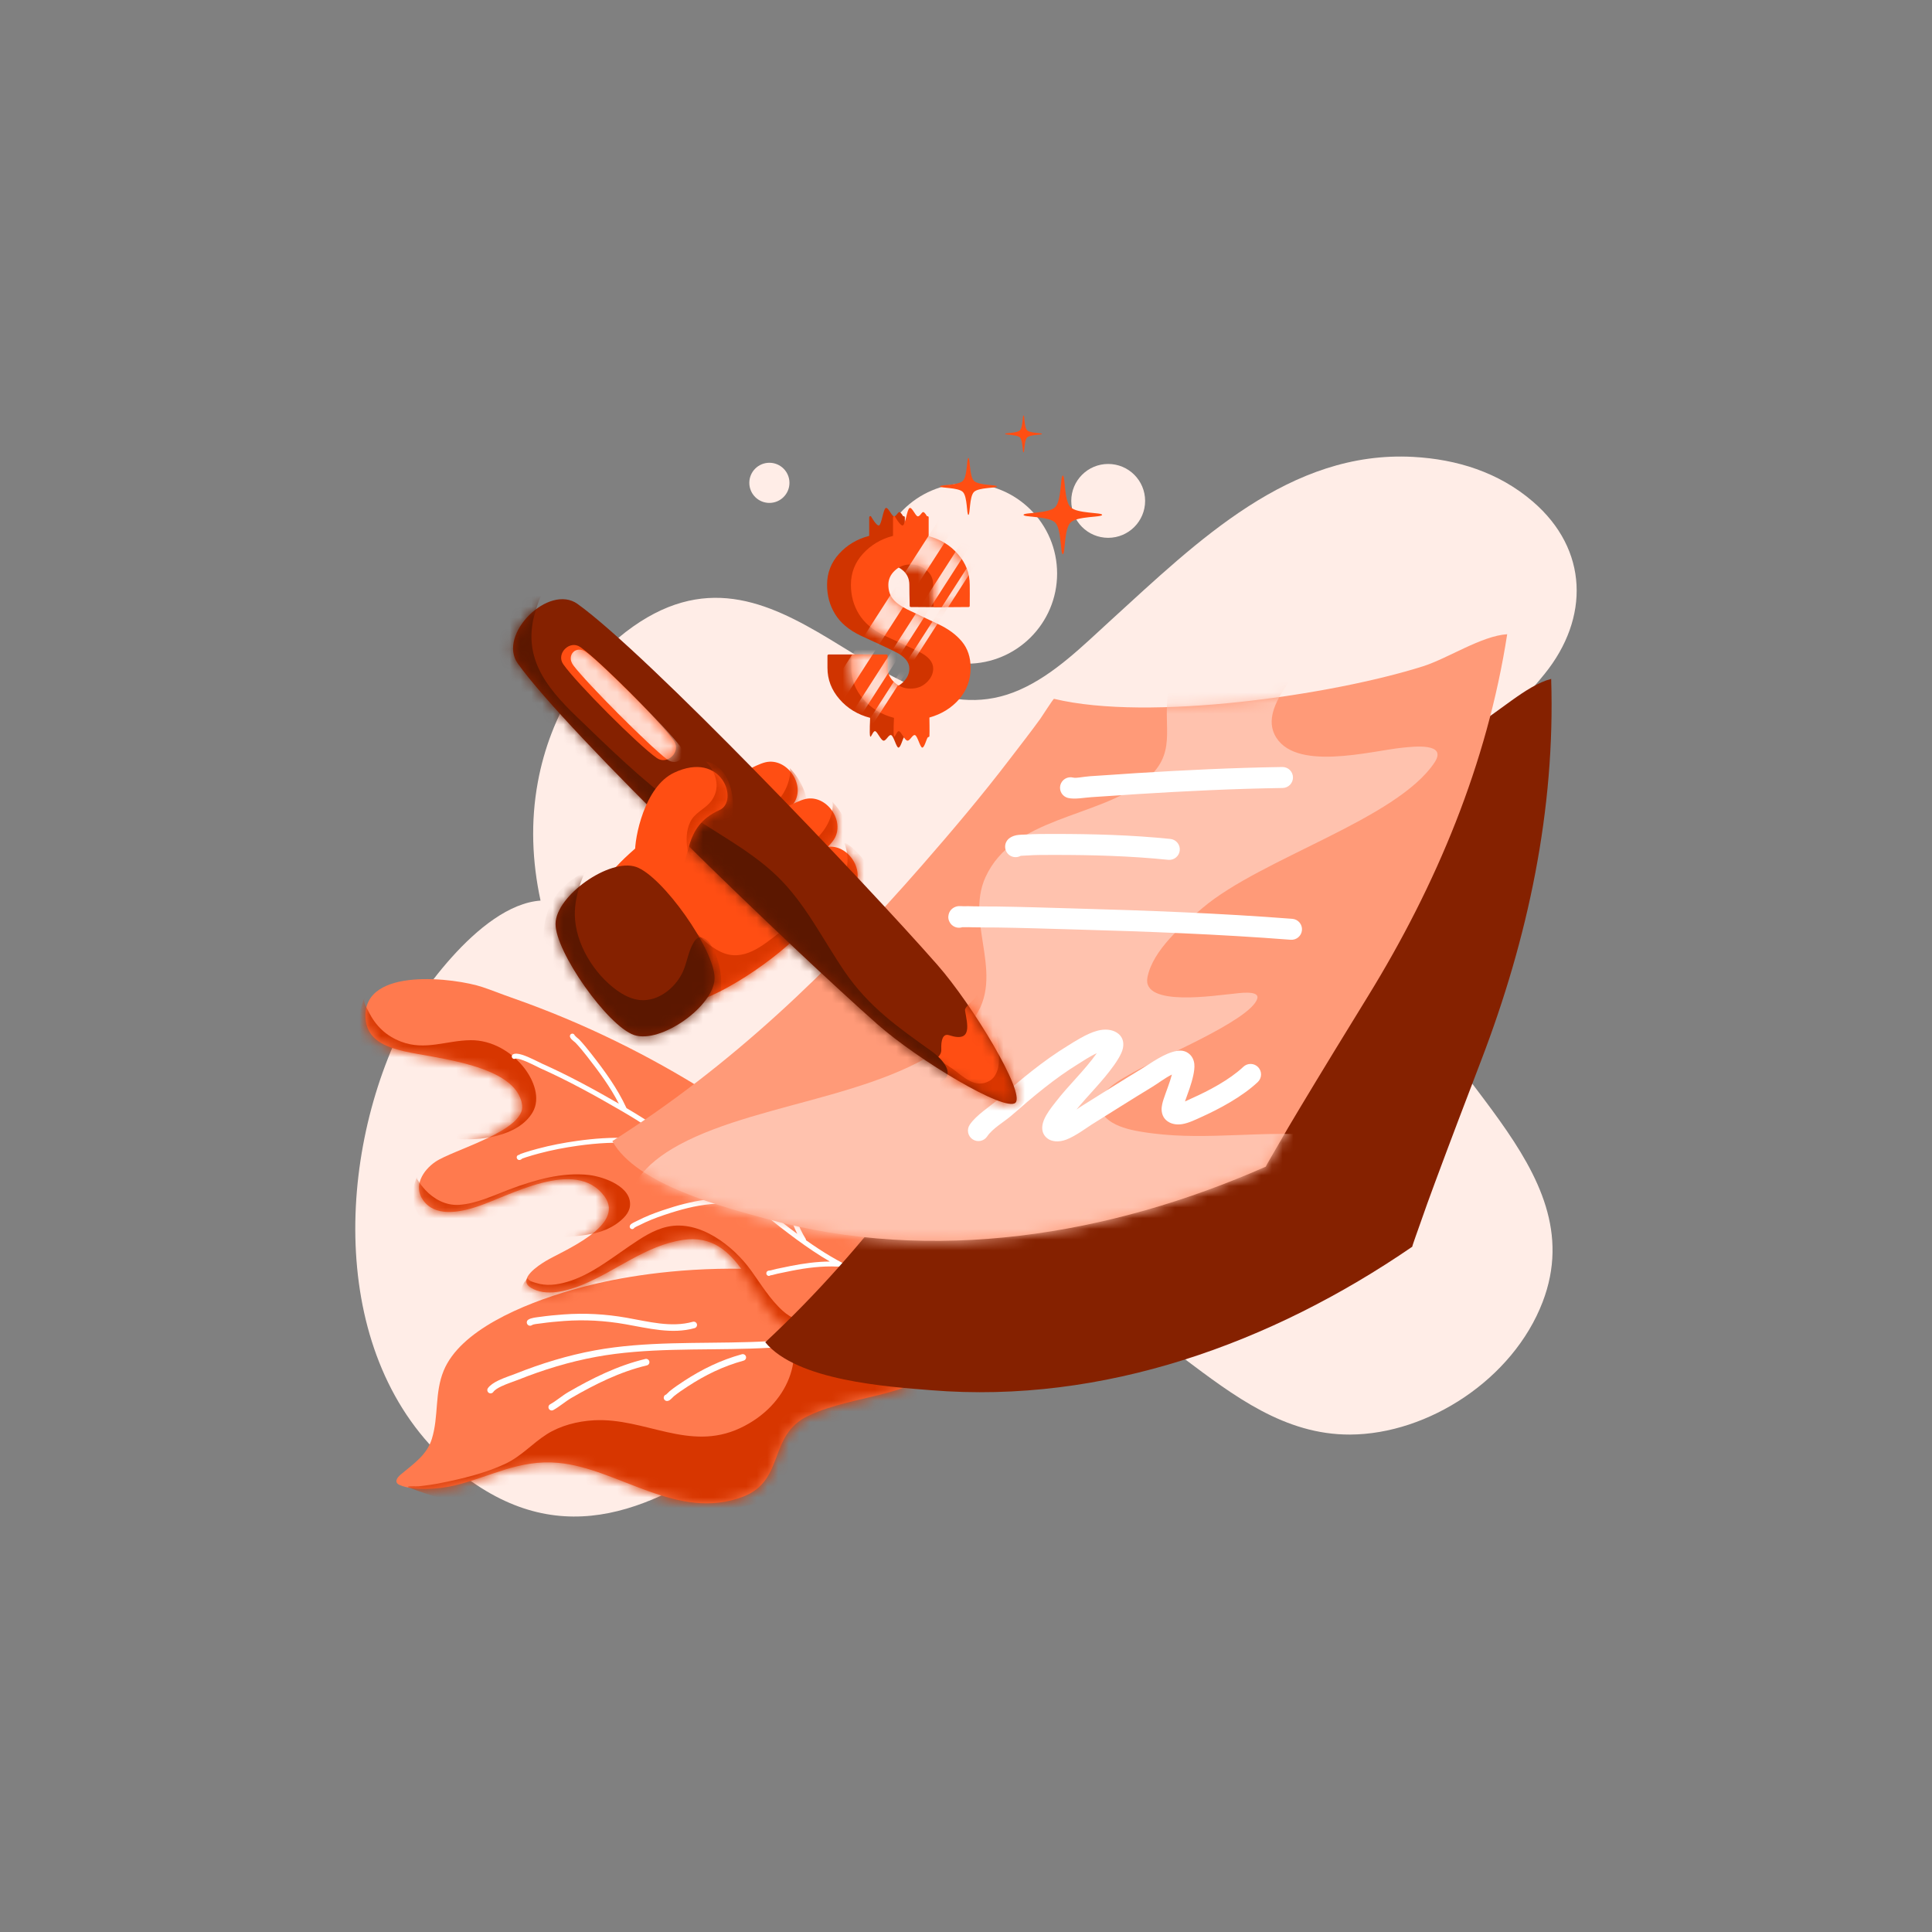 <svg width="180" height="180" viewBox="0 0 180 180" fill="none" xmlns="http://www.w3.org/2000/svg">
<rect x="0" y="0" width="180" height="180" fill="#808080" stroke="none"/>
<g clip-path="url(#clip0_268_4990)">
<path fill-rule="evenodd" clip-rule="evenodd" d="M50.361 83.907C44.547 84.314 38.446 93.555 37.218 96.133C31.049 109.115 30.908 128.019 43.091 137.407C62.024 151.995 77.63 120.879 94.788 119.853C106.806 119.135 113.6 133.702 125.781 133.655C133.058 133.626 140.965 128.499 143.723 121.303C148.61 108.55 132.646 99.87 130.174 88.533C127.681 77.097 137.824 70.318 143.909 62.785C148.105 57.59 148.004 51.199 142.814 46.733C139.628 43.992 135.729 42.79 131.667 42.568C120.181 41.94 111.57 50.424 103.491 57.789C100.886 60.163 98.208 62.86 94.982 64.278C82.099 69.942 72.815 47.72 58.297 58.88C56.429 60.319 54.811 62.087 53.513 64.105C51.825 66.727 50.679 69.767 50.108 72.871C49.427 76.572 49.574 80.246 50.361 83.907Z" fill="#FFEDE7"/>
<path d="M103.247 50.107C105.148 50.107 106.688 48.566 106.688 46.666C106.688 44.766 105.148 43.226 103.247 43.226C101.347 43.226 99.807 44.766 99.807 46.666C99.807 48.566 101.347 50.107 103.247 50.107Z" fill="#FFEDE7"/>
<path d="M71.682 46.855C72.715 46.855 73.552 46.018 73.552 44.985C73.552 43.952 72.715 43.115 71.682 43.115C70.649 43.115 69.812 43.952 69.812 44.985C69.812 46.018 70.649 46.855 71.682 46.855Z" fill="#FFEDE7"/>
<path d="M90.088 61.836C94.728 61.836 98.488 58.075 98.488 53.436C98.488 48.797 94.728 45.036 90.088 45.036C85.449 45.036 81.689 48.797 81.689 53.436C81.689 58.075 85.449 61.836 90.088 61.836Z" fill="#FFEDE7"/>
<path fill-rule="evenodd" clip-rule="evenodd" d="M89.233 121.707C72.267 115.967 58.562 118.648 53.3 120.173C48.589 121.54 42.88 123.965 41.338 127.697C40.478 129.776 40.886 131.964 40.233 134.061C39.78 135.517 38.648 136.292 37.332 137.381C36.971 137.678 36.696 138.117 37.235 138.353C38.561 138.932 40.916 138.746 42.374 138.393C45.716 137.587 48.338 135.959 52.011 136.292C57.588 136.8 63.16 141.794 69.256 139.432C73.165 137.918 71.529 133.708 75.295 131.914C79.804 129.769 85.924 130.259 88.573 126.186C89.01 125.512 89.335 124.8 89.484 124.074C89.656 123.251 89.522 122.487 89.233 121.707Z" fill="#FF7A4E"/>
<mask id="mask0_268_4990" style="mask-type:luminance" maskUnits="userSpaceOnUse" x="36" y="118" width="54" height="23">
<path d="M89.233 121.706C72.267 115.966 58.562 118.647 53.3 120.172C48.589 121.539 42.881 123.964 41.338 127.696C40.478 129.775 40.886 131.963 40.233 134.06C39.781 135.516 38.648 136.291 37.332 137.38C36.971 137.677 36.697 138.116 37.235 138.352C38.561 138.931 40.917 138.745 42.375 138.392C45.716 137.586 48.339 135.958 52.012 136.291C57.589 136.799 63.161 141.793 69.257 139.431C73.165 137.917 71.529 133.707 75.295 131.913C79.804 129.768 85.924 130.258 88.573 126.185C89.01 125.511 89.335 124.799 89.485 124.073C89.656 123.25 89.522 122.486 89.233 121.706Z" fill="white"/>
</mask>
<g mask="url(#mask0_268_4990)">
<path fill-rule="evenodd" clip-rule="evenodd" d="M38.026 138.565C37.872 138.414 38.717 138.5 38.993 138.475C39.706 138.403 40.414 138.298 41.111 138.159C43.13 137.762 45.248 137.233 47.034 136.401C48.585 135.677 49.569 134.499 50.94 133.626C52.167 132.843 53.781 132.403 55.368 132.323C60.098 132.081 64.201 135.269 68.936 133.063C73.487 130.942 75.2 126.222 73.075 122.771C72.374 121.632 71.293 120.658 70.56 119.532C70.265 119.074 69.89 118.523 70.055 117.992C70.252 117.344 71.284 117.06 72.044 116.901C74.29 116.431 76.665 116.581 78.882 116.957C80.591 117.246 82.269 117.661 83.86 118.192C85.286 118.665 86.684 119.243 87.833 120.035C93.621 124.022 88.519 130.587 84.284 134.17C76.633 140.645 54.431 144.848 38.026 138.565Z" fill="#D73600"/>
</g>
<path fill-rule="evenodd" clip-rule="evenodd" d="M45.959 129.687C46.103 129.484 46.386 129.318 46.702 129.166C47.249 128.904 47.901 128.703 48.297 128.544C50.613 127.619 53.042 126.872 55.554 126.412C60.209 125.558 65.133 125.798 69.929 125.646C74.794 125.492 79.525 124.933 83.726 122.484C83.871 122.398 83.921 122.21 83.836 122.063C83.75 121.918 83.562 121.869 83.417 121.953C79.303 124.349 74.671 124.88 69.91 125.032C65.083 125.186 60.128 124.949 55.443 125.808C52.891 126.275 50.422 127.035 48.069 127.973C47.663 128.136 46.997 128.343 46.436 128.614C46.014 128.816 45.651 129.06 45.459 129.331C45.36 129.47 45.393 129.663 45.531 129.761C45.669 129.857 45.861 129.825 45.959 129.687ZM49.556 123.463C49.646 123.404 49.778 123.378 49.911 123.358C50.088 123.33 50.272 123.315 50.415 123.294C51.121 123.192 51.837 123.125 52.552 123.073C54.473 122.935 56.344 123.038 58.261 123.374C60.402 123.749 62.607 124.329 64.715 123.738C64.878 123.692 64.974 123.523 64.928 123.36C64.882 123.197 64.713 123.101 64.549 123.147C62.53 123.712 60.419 123.127 58.366 122.769C56.399 122.425 54.479 122.32 52.508 122.463C51.779 122.515 51.048 122.585 50.328 122.687C50.001 122.731 49.492 122.77 49.218 122.952C49.076 123.045 49.037 123.235 49.131 123.375C49.223 123.518 49.413 123.559 49.556 123.463Z" fill="white"/>
<path fill-rule="evenodd" clip-rule="evenodd" d="M51.553 131.371C52.143 131.044 52.667 130.571 53.26 130.227C55.417 128.978 57.742 127.81 60.268 127.21C60.432 127.17 60.536 127.005 60.497 126.84C60.457 126.676 60.291 126.573 60.125 126.612C57.539 127.227 55.161 128.418 52.951 129.696C52.364 130.038 51.841 130.509 51.255 130.836C51.108 130.918 51.053 131.104 51.137 131.253C51.218 131.4 51.406 131.454 51.553 131.371Z" fill="white"/>
<path fill-rule="evenodd" clip-rule="evenodd" d="M62.062 129.927C61.947 129.956 61.857 130.057 61.841 130.183C61.821 130.35 61.94 130.505 62.108 130.525C62.174 130.533 62.279 130.52 62.391 130.447C62.521 130.361 62.732 130.126 62.785 130.084C63.192 129.753 63.636 129.457 64.078 129.169C65.685 128.12 67.358 127.293 69.285 126.765C69.448 126.719 69.545 126.55 69.5 126.388C69.455 126.225 69.286 126.129 69.123 126.172C67.132 126.719 65.402 127.574 63.744 128.653C63.283 128.955 62.821 129.265 62.399 129.605C62.356 129.641 62.114 129.875 62.062 129.927Z" fill="white"/>
<path fill-rule="evenodd" clip-rule="evenodd" d="M88.623 123.224C89.868 123.177 75.231 102.576 47.658 92.948C46.744 92.629 45.849 92.263 44.931 91.958C42.465 91.134 33.856 90.015 34.049 94.773C34.136 96.869 35.907 97.535 37.66 97.948C40.47 98.609 48.157 99.184 48.647 102.968C48.957 105.35 42.178 107.132 40.557 108.247C39.411 109.036 38.492 110.487 39.405 111.799C40.51 113.39 42.738 112.961 44.298 112.47C47.384 111.499 53.603 107.78 56.31 111.45C58.342 114.2 52.396 116.549 50.837 117.492C50.228 117.861 48.167 119.166 49.448 119.966C50.851 120.844 52.877 120.267 54.264 119.699C57.416 118.408 60.158 116.043 63.614 115.522C69.078 114.697 69.851 121.384 73.419 123.785C75.885 125.445 78.674 122.433 81.164 122.201C83.712 121.964 86.1 123.323 88.623 123.224Z" fill="#FF7A4E"/>
<mask id="mask1_268_4990" style="mask-type:luminance" maskUnits="userSpaceOnUse" x="34" y="91" width="55" height="34">
<path d="M88.624 123.224C89.868 123.177 75.231 102.576 47.658 92.948C46.744 92.629 45.849 92.263 44.931 91.958C42.465 91.134 33.856 90.015 34.05 94.773C34.136 96.869 35.907 97.535 37.661 97.948C40.47 98.609 48.157 99.184 48.647 102.968C48.957 105.35 42.179 107.132 40.557 108.247C39.412 109.036 38.492 110.487 39.405 111.799C40.511 113.39 42.738 112.961 44.298 112.47C47.384 111.499 53.603 107.78 56.311 111.45C58.343 114.2 52.396 116.549 50.837 117.492C50.228 117.861 48.168 119.166 49.448 119.966C50.851 120.844 52.877 120.267 54.264 119.699C57.416 118.408 60.159 116.043 63.614 115.522C69.078 114.697 69.851 121.384 73.419 123.785C75.885 125.445 78.674 122.433 81.165 122.201C83.713 121.964 86.101 123.323 88.624 123.224Z" fill="white"/>
</mask>
<g mask="url(#mask1_268_4990)">
<path fill-rule="evenodd" clip-rule="evenodd" d="M33.932 93.014C33.829 93.381 34.187 93.933 34.337 94.239C34.998 95.587 35.976 96.52 37.38 97.052C39.624 97.905 41.578 96.937 43.843 96.912C45.823 96.891 47.696 97.998 48.877 99.546C49.714 100.642 50.391 102.316 49.625 103.629C48.299 105.905 44.583 106.35 42.287 106.074C36.861 105.423 31.744 98.245 33.932 93.014ZM38.859 109.647C38.754 109.698 38.897 109.902 38.932 109.959C39.128 110.272 39.362 110.583 39.614 110.853C40.429 111.732 41.546 112.33 42.768 112.253C44.398 112.149 45.953 111.383 47.46 110.816C49.782 109.943 52.389 109.178 54.891 109.475C56.256 109.636 58.889 110.558 58.693 112.364C58.619 113.052 58.033 113.589 57.505 113.972C56.074 115.009 54.381 115.094 52.694 115.267C51.42 115.397 50.171 115.677 48.91 115.883C45.023 116.515 36.449 114.98 38.859 109.647ZM49.179 119.071C49.212 119.341 49.72 119.461 49.937 119.529C50.892 119.833 51.849 119.714 52.802 119.441C54.963 118.823 56.808 117.338 58.637 116.098C59.733 115.355 60.865 114.579 62.178 114.292C65.191 113.631 68.315 116.067 69.977 118.371C70.899 119.649 71.74 121.059 72.942 122.141C76.016 124.901 80.365 121.351 82.099 121.426C82.83 121.459 83.581 121.274 84.307 121.406C84.507 121.442 84.955 121.555 84.903 121.837C84.782 122.486 83.522 122.769 83.027 122.894C80.992 123.4 74.766 125.599 72.698 125.354C68.555 124.859 64.58 123.598 60.38 123.472C57.504 123.383 54.575 124.426 51.719 123.961C49.707 123.633 47.3 120.955 49.179 119.071Z" fill="#D73600"/>
</g>
<path fill-rule="evenodd" clip-rule="evenodd" d="M62.983 106.805C60 105.854 56.954 105.846 53.773 106.293C52.537 106.465 51.299 106.701 50.091 107.025C49.686 107.132 49.283 107.25 48.884 107.377C48.75 107.42 48.616 107.468 48.483 107.518C48.453 107.529 48.397 107.567 48.355 107.598C48.319 107.6 48.285 107.611 48.253 107.629C48.222 107.647 48.196 107.672 48.176 107.702C48.157 107.733 48.145 107.767 48.141 107.803C48.138 107.839 48.142 107.875 48.155 107.909C48.206 108.041 48.298 108.077 48.399 108.074C48.439 108.073 48.486 108.062 48.536 108.032C48.568 108.014 48.638 107.957 48.657 107.942C48.779 107.896 48.9 107.853 49.025 107.813C49.415 107.688 49.812 107.574 50.208 107.468C51.398 107.149 52.618 106.917 53.837 106.746C57.494 106.234 60.97 106.326 64.376 107.823C66.183 109.164 67.952 110.565 69.701 111.957C66.99 111.322 64.465 111.843 61.72 112.767C60.914 113.039 60.129 113.347 59.374 113.735C59.331 113.757 58.946 113.929 58.804 114.04C58.67 114.144 58.658 114.272 58.674 114.338C58.705 114.46 58.827 114.537 58.95 114.508C59.017 114.492 59.071 114.447 59.101 114.39C59.234 114.294 59.546 114.162 59.583 114.143C60.32 113.764 61.084 113.465 61.866 113.202C64.874 112.189 67.606 111.661 70.641 112.704C70.836 112.861 71.033 113.017 71.231 113.173C73.205 114.742 75.188 116.296 77.314 117.533C76.087 117.542 74.87 117.71 73.66 117.949C73.211 118.036 72.765 118.13 72.318 118.226C72.146 118.263 71.978 118.311 71.808 118.357C71.759 118.371 71.656 118.37 71.602 118.384C71.539 118.399 71.495 118.43 71.467 118.457C71.423 118.501 71.401 118.553 71.398 118.609C71.392 118.659 71.4 118.728 71.461 118.796C71.543 118.893 71.689 118.902 71.783 118.819C71.834 118.815 71.9 118.806 71.929 118.799C72.09 118.754 72.25 118.71 72.414 118.673C72.857 118.579 73.303 118.485 73.749 118.397C75.168 118.117 76.597 117.936 78.043 118.006C78.076 118.009 78.106 118.003 78.134 117.991C80.291 119.141 82.607 119.941 85.214 120.088C85.34 120.096 85.45 119.998 85.455 119.873C85.463 119.747 85.366 119.637 85.241 119.632C81.344 119.41 78.116 117.697 75.091 115.546C75.093 115.499 75.084 115.449 75.055 115.405C74.366 114.304 73.969 113.007 73.635 111.757C73.587 111.571 73.456 111.228 73.392 110.914C73.36 110.758 73.334 110.612 73.378 110.517C73.391 110.49 73.398 110.46 73.399 110.43C73.401 110.4 73.396 110.37 73.386 110.342C73.376 110.314 73.36 110.288 73.34 110.265C73.32 110.243 73.295 110.225 73.268 110.212C73.153 110.159 73.017 110.209 72.962 110.324C72.903 110.452 72.888 110.632 72.915 110.832C72.961 111.197 73.134 111.648 73.194 111.874C73.47 112.916 73.794 113.987 74.283 114.959C73.349 114.268 72.431 113.542 71.515 112.815L70.932 112.352C70.915 112.332 70.895 112.316 70.871 112.303C70.385 111.916 69.897 111.528 69.409 111.139C69.411 111.126 69.412 111.114 69.412 111.101C69.45 109.654 68.615 108.025 68.055 106.755C67.588 105.694 67.125 104.424 66.363 103.528C66.324 103.482 66.269 103.453 66.208 103.448C66.148 103.443 66.088 103.462 66.042 103.501C65.945 103.584 65.933 103.729 66.015 103.825C66.748 104.688 67.185 105.917 67.636 106.94C68.13 108.063 68.868 109.475 68.949 110.774C67.552 109.669 66.143 108.566 64.708 107.499C64.685 107.469 64.655 107.445 64.62 107.429L64.606 107.424C62.586 105.924 60.516 104.498 58.368 103.239L58.36 103.22C57.507 101.371 56.318 99.754 55.067 98.155C54.715 97.705 54.352 97.259 53.96 96.843C53.917 96.798 53.815 96.718 53.711 96.632C53.651 96.58 53.564 96.489 53.546 96.471C53.517 96.362 53.41 96.289 53.296 96.303C53.236 96.311 53.181 96.342 53.144 96.39C53.107 96.439 53.09 96.499 53.098 96.56C53.108 96.633 53.159 96.735 53.251 96.833C53.369 96.956 53.566 97.093 53.627 97.158C54.009 97.563 54.364 97.997 54.707 98.437C55.8 99.838 56.851 101.251 57.659 102.828C55.337 101.489 52.956 100.193 50.509 99.101C50.228 98.975 49.317 98.48 48.642 98.269C48.446 98.21 48.27 98.172 48.126 98.167C47.997 98.163 47.891 98.183 47.806 98.225C47.693 98.281 47.648 98.418 47.705 98.531C47.761 98.644 47.898 98.691 48.011 98.635C48.048 98.616 48.098 98.622 48.161 98.629C48.26 98.639 48.38 98.667 48.507 98.707C49.164 98.911 50.048 99.397 50.324 99.519C52.934 100.684 55.47 102.084 57.938 103.519C59.665 104.521 61.342 105.633 62.983 106.805Z" fill="white"/>
<path fill-rule="evenodd" clip-rule="evenodd" d="M104.137 76.961C104.079 76.928 103.324 78.814 103.223 79.027C102.558 80.434 101.84 81.819 101.14 83.209C99.218 87.031 97.096 90.767 94.928 94.453C88.281 105.751 80.905 116.105 71.298 125.057C74.254 128.65 82.705 129.194 86.764 129.524C102.795 130.824 118.445 125.167 131.578 116.153C131.542 116.148 132.244 114.211 132.301 114.042C132.741 112.772 133.197 111.509 133.667 110.248C135.089 106.413 136.543 102.59 138.007 98.771C142.356 87.421 144.912 75.439 144.519 63.252C142.191 63.846 139.509 66.487 137.35 67.643C129.547 71.826 113.224 77.432 104.137 76.961Z" fill="#852100"/>
<path fill-rule="evenodd" clip-rule="evenodd" d="M98.202 65.107C98.151 65.064 97.061 66.779 96.923 66.969C96.009 68.229 95.049 69.457 94.103 70.694C91.509 74.096 88.733 77.376 85.922 80.599C77.304 90.476 68.143 99.29 57.049 106.314C59.291 110.392 67.496 112.486 71.425 113.559C86.94 117.797 103.366 115.125 117.936 108.691C117.902 108.68 118.95 106.906 119.037 106.75C119.703 105.583 120.385 104.426 121.079 103.274C123.185 99.767 125.32 96.278 127.463 92.795C133.833 82.443 138.557 71.139 140.421 59.089C138.023 59.243 134.899 61.343 132.565 62.081C124.123 64.751 107.046 67.248 98.202 65.107Z" fill="#FF9A78"/>
<mask id="mask2_268_4990" style="mask-type:luminance" maskUnits="userSpaceOnUse" x="57" y="59" width="84" height="57">
<path d="M98.202 65.107C98.151 65.064 97.061 66.779 96.923 66.969C96.009 68.229 95.049 69.457 94.103 70.694C91.509 74.096 88.733 77.376 85.922 80.599C77.304 90.476 68.143 99.29 57.049 106.314C59.291 110.392 67.496 112.486 71.425 113.559C86.94 117.797 103.366 115.125 117.936 108.691C117.902 108.68 118.95 106.906 119.037 106.75C119.703 105.583 120.385 104.426 121.079 103.274C123.185 99.767 125.32 96.278 127.463 92.795C133.833 82.443 138.557 71.139 140.421 59.089C138.023 59.243 134.899 61.343 132.565 62.081C124.123 64.751 107.046 67.248 98.202 65.107Z" fill="white"/>
</mask>
<g mask="url(#mask2_268_4990)">
<path fill-rule="evenodd" clip-rule="evenodd" d="M131.443 54.276C128.25 54.401 121.574 61.377 119.952 63.728C119.062 65.018 117.972 66.823 118.739 68.417C120.465 71.994 127.779 69.939 130.703 69.657C131.651 69.566 134.896 69.161 133.652 71.04C130.136 76.332 117.558 79.942 112.083 84.556C110.215 86.131 107.394 88.515 106.904 91.062C106.362 93.889 113.485 92.694 114.874 92.588C115.222 92.561 117.4 92.188 117.134 93.049C116.51 95.075 107.678 98.698 105.638 99.878C104.593 100.482 101.961 101.767 102.534 103.363C103.143 105.061 105.919 105.408 107.416 105.599C112.607 106.26 117.818 105.283 123.01 105.801C124.912 105.991 128.552 106.529 128.894 108.921C129.602 113.866 117.885 118.6 114.521 119.775C100.522 124.666 77.489 125.914 64.019 118.923C57.405 115.489 56.406 110.376 63.293 106.649C71.108 102.421 84.306 102.111 90.268 95.466C94.064 91.236 89.767 86.183 91.825 81.702C94.393 76.117 102.158 76.222 106.568 72.8C109.799 70.293 108.294 67.824 108.848 64.428C109.644 59.561 126.742 53.56 131.443 54.276Z" fill="#FFC2AE"/>
</g>
<path fill-rule="evenodd" clip-rule="evenodd" d="M99.494 74.34C100.118 74.5 101.061 74.305 101.692 74.269C103.1 74.187 104.505 74.075 105.913 73.987C110.437 73.702 114.969 73.485 119.5 73.415C119.759 73.411 120.006 73.304 120.187 73.118C120.368 72.932 120.467 72.682 120.463 72.423C120.461 72.294 120.434 72.168 120.383 72.05C120.333 71.932 120.259 71.825 120.167 71.736C120.075 71.646 119.966 71.576 119.846 71.529C119.727 71.481 119.599 71.458 119.471 71.46C114.908 71.53 110.344 71.749 105.791 72.035C104.388 72.123 102.985 72.235 101.579 72.317C101.291 72.333 100.932 72.394 100.575 72.435C100.362 72.459 100.149 72.489 99.981 72.446C99.73 72.382 99.463 72.42 99.24 72.552C99.017 72.684 98.855 72.899 98.79 73.15C98.758 73.275 98.751 73.404 98.769 73.531C98.788 73.658 98.831 73.781 98.896 73.891C98.961 74.001 99.048 74.098 99.15 74.175C99.253 74.252 99.37 74.308 99.494 74.34ZM95.102 79.733C95.215 79.728 95.581 79.71 95.694 79.703C96.525 79.644 97.358 79.653 98.189 79.652C101.745 79.648 105.304 79.746 108.843 80.107C108.971 80.12 109.1 80.108 109.223 80.071C109.346 80.034 109.461 79.974 109.56 79.892C109.659 79.811 109.742 79.711 109.803 79.598C109.863 79.485 109.901 79.361 109.914 79.234C109.927 79.106 109.915 78.977 109.879 78.854C109.842 78.731 109.781 78.616 109.7 78.517C109.619 78.417 109.519 78.335 109.406 78.274C109.293 78.213 109.169 78.175 109.041 78.162C105.436 77.794 101.811 77.693 98.189 77.697C97.312 77.698 96.434 77.691 95.559 77.752C95.371 77.765 94.982 77.759 94.687 77.817C94.381 77.879 94.132 78.008 93.968 78.154C93.775 78.327 93.659 78.57 93.645 78.829C93.631 79.087 93.72 79.341 93.892 79.534C94.041 79.701 94.242 79.811 94.462 79.847C94.682 79.883 94.908 79.843 95.102 79.733Z" fill="white"/>
<path fill-rule="evenodd" clip-rule="evenodd" d="M89.662 86.384C89.725 86.387 89.787 86.389 89.821 86.387C90.097 86.373 90.371 86.388 90.647 86.395C91.39 86.415 92.133 86.403 92.877 86.413C95.258 86.446 97.638 86.528 100.017 86.593C106.773 86.78 113.514 87.033 120.253 87.555C120.791 87.596 121.26 87.193 121.301 86.655C121.321 86.397 121.238 86.141 121.069 85.944C120.901 85.747 120.661 85.625 120.402 85.605C113.631 85.081 106.859 84.827 100.071 84.639C97.682 84.573 95.293 84.491 92.901 84.458C92.168 84.448 91.432 84.46 90.699 84.44C90.383 84.432 90.065 84.418 89.75 84.433C89.706 84.43 89.415 84.412 89.313 84.421C89.117 84.437 88.93 84.505 88.77 84.618C88.563 84.763 88.422 84.984 88.375 85.233C88.334 85.435 88.325 85.714 88.552 86.031C88.675 86.2 88.849 86.326 89.049 86.39C89.249 86.453 89.463 86.451 89.662 86.384Z" fill="white"/>
<path fill-rule="evenodd" clip-rule="evenodd" d="M102.185 98.126C101.034 99.75 99.553 101.107 98.343 102.683C98.23 102.827 97.771 103.388 97.47 103.917C97.287 104.24 97.162 104.562 97.123 104.82C97.035 105.373 97.226 105.792 97.585 106.065C97.971 106.36 98.612 106.45 99.347 106.173C100.21 105.848 101.337 105.005 101.672 104.796C103.561 103.619 105.438 102.424 107.342 101.27C107.914 100.924 108.533 100.432 109.183 100.115C108.978 100.897 108.665 101.634 108.41 102.405C108.327 102.658 108.21 103.063 108.225 103.403C108.249 103.908 108.472 104.329 108.96 104.578C109.288 104.747 109.699 104.801 110.146 104.731C110.747 104.636 111.454 104.284 111.84 104.111C113.617 103.316 115.743 102.168 117.183 100.813C117.371 100.635 117.481 100.39 117.489 100.131C117.496 99.872 117.401 99.621 117.224 99.431C117.046 99.243 116.801 99.132 116.541 99.125C116.282 99.117 116.03 99.212 115.841 99.39C114.55 100.604 112.634 101.614 111.04 102.326C110.882 102.398 110.652 102.514 110.402 102.618C110.686 101.811 110.996 101.026 111.177 100.182C111.238 99.894 111.314 99.451 111.27 99.105C111.221 98.714 111.048 98.398 110.791 98.185C110.537 97.974 110.17 97.81 109.613 97.916C108.454 98.136 107.313 99.001 106.328 99.598C104.417 100.755 102.535 101.955 100.638 103.136C100.562 103.184 100.442 103.269 100.291 103.374C101.442 101.973 102.759 100.707 103.806 99.222C103.974 98.984 104.512 98.216 104.622 97.652C104.747 97.016 104.539 96.507 104.033 96.196C103.568 95.91 102.943 95.849 102.256 96.026C101.242 96.288 100.024 97.097 99.496 97.421C97.157 98.851 95.028 100.639 92.973 102.441C92.174 103.14 90.964 103.882 90.36 104.772C90.285 104.878 90.232 104.997 90.204 105.124C90.176 105.251 90.174 105.382 90.197 105.509C90.22 105.637 90.269 105.759 90.339 105.867C90.41 105.976 90.501 106.07 90.609 106.143C90.716 106.216 90.837 106.267 90.964 106.293C91.091 106.318 91.222 106.319 91.349 106.294C91.476 106.268 91.597 106.218 91.705 106.146C91.812 106.073 91.904 105.98 91.976 105.872C92.496 105.107 93.574 104.512 94.261 103.911C96.233 102.182 98.272 100.461 100.516 99.089C100.853 98.883 101.515 98.427 102.185 98.126Z" fill="white"/>
<path fill-rule="evenodd" clip-rule="evenodd" d="M71.338 71.015C69.376 71.46 63.301 75.745 62.225 77.444C61.149 79.142 62.919 81.652 64.88 81.208C66.842 80.764 72.917 76.479 73.993 74.78C75.069 73.081 73.299 70.572 71.338 71.015Z" fill="#FF4E13"/>
<mask id="mask3_268_4990" style="mask-type:luminance" maskUnits="userSpaceOnUse" x="61" y="70" width="14" height="12">
<path d="M71.338 71.015C69.376 71.46 63.302 75.745 62.225 77.444C61.15 79.142 62.92 81.652 64.881 81.208C66.843 80.764 72.917 76.479 73.994 74.78C75.07 73.081 73.299 70.572 71.338 71.015Z" fill="white"/>
</mask>
<g mask="url(#mask3_268_4990)">
<path fill-rule="evenodd" clip-rule="evenodd" d="M73.555 71.533C73.662 71.721 73.62 72.015 73.593 72.219C73.507 72.852 73.268 73.466 72.924 74.002C72.495 74.668 71.908 75.214 71.306 75.721C70.59 76.323 69.838 76.889 69.038 77.372C68.474 77.712 67.88 77.997 67.314 78.332C67.159 78.424 67.003 78.519 66.853 78.62C66.258 79.014 65.041 80.006 65.906 80.751C66.874 81.585 68.569 81.208 69.64 80.837C72.158 79.962 74.27 77.942 75.065 75.372C75.427 74.199 74.493 72.466 73.555 71.533Z" fill="#DA3600"/>
</g>
<path fill-rule="evenodd" clip-rule="evenodd" d="M75.045 74.439C73.083 74.883 67.009 79.168 65.932 80.867C64.856 82.566 66.627 85.076 68.588 84.632C70.549 84.188 76.624 79.903 77.701 78.204C78.776 76.505 77.006 73.995 75.045 74.439Z" fill="#FF4E13"/>
<mask id="mask4_268_4990" style="mask-type:luminance" maskUnits="userSpaceOnUse" x="65" y="74" width="14" height="11">
<path d="M75.046 74.44C73.084 74.884 67.009 79.169 65.933 80.868C64.857 82.567 66.627 85.076 68.588 84.633C70.55 84.189 76.624 79.903 77.701 78.204C78.777 76.506 77.006 73.996 75.046 74.44Z" fill="white"/>
</mask>
<g mask="url(#mask4_268_4990)">
<path fill-rule="evenodd" clip-rule="evenodd" d="M77.52 74.675C77.628 74.862 77.586 75.156 77.559 75.361C77.472 75.993 77.234 76.608 76.89 77.143C76.461 77.81 75.874 78.355 75.272 78.863C74.556 79.464 73.804 80.031 73.004 80.514C72.44 80.854 71.846 81.139 71.28 81.473C71.124 81.566 70.969 81.661 70.819 81.761C70.224 82.155 69.007 83.147 69.872 83.893C70.84 84.726 72.534 84.35 73.606 83.978C76.124 83.104 78.236 81.083 79.031 78.514C79.392 77.341 78.459 75.607 77.52 74.675Z" fill="#DA3600"/>
</g>
<path fill-rule="evenodd" clip-rule="evenodd" d="M75.778 79.379C74.309 76.503 71.558 73.726 69.355 73.648C65.862 73.525 56.763 79.943 55.707 83.275C54.653 86.608 59.529 93.522 63.023 93.646C65.669 93.739 71.533 90.079 74.68 86.849C76.813 85.406 78.977 83.647 79.579 82.698C80.655 80.999 78.885 78.49 76.925 78.933C76.627 79.001 76.234 79.157 75.778 79.379Z" fill="#FF4E13"/>
<mask id="mask5_268_4990" style="mask-type:luminance" maskUnits="userSpaceOnUse" x="55" y="73" width="25" height="21">
<path d="M75.779 79.379C74.309 76.503 71.558 73.726 69.356 73.648C65.862 73.525 56.764 79.943 55.708 83.275C54.653 86.608 59.53 93.522 63.023 93.646C65.67 93.739 71.533 90.079 74.68 86.849C76.814 85.406 78.978 83.647 79.58 82.698C80.655 80.999 78.885 78.49 76.925 78.933C76.627 79.001 76.235 79.157 75.779 79.379Z" fill="white"/>
</mask>
<g mask="url(#mask5_268_4990)">
<path fill-rule="evenodd" clip-rule="evenodd" d="M78.606 78.416C78.616 78.398 78.666 78.521 78.67 78.53C78.706 78.625 78.743 78.721 78.77 78.819C78.849 79.094 78.901 79.378 78.937 79.661C79.058 80.56 78.808 81.364 78.314 82.115C76.981 84.14 74.515 85.419 72.635 86.878C71.067 88.095 69.246 89.684 67.153 88.683C66.543 88.391 65.976 87.98 65.487 87.514C64.929 86.979 64.391 86.335 63.531 86.456C62.675 86.576 62.182 87.501 61.984 88.249C61.503 90.048 61.873 92.087 63.148 93.47C64.298 94.717 66.141 95.295 67.772 95.537C73.403 96.37 78.541 92.831 81.328 88.153C81.638 87.632 81.925 87.097 82.177 86.545C83.156 84.411 81.18 79.896 78.606 78.416Z" fill="#DA3600"/>
</g>
<path fill-rule="evenodd" clip-rule="evenodd" d="M59.26 80.768C56.791 79.922 51.791 83.449 51.759 86.06C51.729 88.67 56.606 95.583 59.075 96.43C61.544 97.276 66.544 93.749 66.576 91.139C66.606 88.528 61.729 81.615 59.26 80.768Z" fill="#852100"/>
<mask id="mask6_268_4990" style="mask-type:luminance" maskUnits="userSpaceOnUse" x="51" y="80" width="16" height="17">
<path d="M59.261 80.767C56.791 79.921 51.791 83.448 51.76 86.059C51.729 88.669 56.606 95.582 59.075 96.429C61.545 97.275 66.545 93.748 66.576 91.138C66.607 88.528 61.73 81.614 59.261 80.767Z" fill="white"/>
</mask>
<g mask="url(#mask6_268_4990)">
<path fill-rule="evenodd" clip-rule="evenodd" d="M54.554 81.199C54.564 81.147 54.493 81.286 54.468 81.334C54.429 81.413 54.395 81.494 54.36 81.575C54.236 81.864 54.126 82.158 54.031 82.457C53.748 83.347 53.542 84.265 53.554 85.204C53.587 87.896 55.312 90.702 57.465 92.259C58.094 92.713 58.853 93.103 59.636 93.174C61.42 93.336 63.103 91.891 63.717 90.304C64.02 89.517 64.151 88.679 64.555 87.931C64.73 87.607 64.994 87.225 65.419 87.357C66.223 87.605 66.625 88.741 66.858 89.441C67.644 91.802 67.064 94.652 65.046 96.225C62.235 98.418 58.155 97.707 55.372 95.886C50.78 92.884 47.904 84.451 54.554 81.199Z" fill="#5B1700"/>
</g>
<path fill-rule="evenodd" clip-rule="evenodd" d="M87.327 89.886C90.639 93.659 95.538 101.811 94.61 102.736C93.683 103.661 85.528 98.763 81.759 95.436C74.03 88.618 52.9 68.347 48.242 61.819C46.323 59.133 51.128 54.343 53.809 56.268C60.324 60.946 80.526 82.142 87.327 89.886Z" fill="#852100"/>
<mask id="mask7_268_4990" style="mask-type:luminance" maskUnits="userSpaceOnUse" x="47" y="55" width="48" height="48">
<path d="M87.327 89.886C90.639 93.66 95.538 101.812 94.61 102.737C93.683 103.662 85.528 98.764 81.759 95.437C74.03 88.619 52.9 68.349 48.242 61.82C46.323 59.134 51.128 54.344 53.809 56.269C60.324 60.947 80.526 82.143 87.327 89.886Z" fill="white"/>
</mask>
<g mask="url(#mask7_268_4990)">
<path fill-rule="evenodd" clip-rule="evenodd" d="M89.579 90.883C89.624 90.898 90.977 92.614 90.98 92.654C91.012 93.09 89.841 93.722 89.911 94.152C90.111 95.379 90.654 97.175 88.439 96.452C87.827 96.252 87.662 96.933 87.697 97.799C87.745 98.934 85.51 99.279 84.907 99.424C84.002 99.641 81.26 99.004 81.681 100.575C81.724 100.742 81.788 100.904 81.864 101.059C81.998 101.331 82.166 101.59 82.347 101.833C82.583 102.149 82.853 102.439 83.143 102.706C83.715 103.229 84.35 103.68 85.033 104.047C86.165 104.654 87.391 105.066 88.66 105.265C89.628 105.416 90.615 105.408 91.571 105.184C92.325 105.008 93.061 104.697 93.72 104.292C98.294 101.48 92.383 94.419 89.579 90.883Z" fill="#FF4E13"/>
<path fill-rule="evenodd" clip-rule="evenodd" d="M92.771 96.194C92.942 96.807 93.007 97.445 93.047 98.072C93.078 98.529 93.096 98.992 93.001 99.443C92.945 99.717 92.84 99.992 92.681 100.234C92.565 100.413 92.409 100.569 92.215 100.685C90.838 101.505 89.714 100.256 88.723 99.561C88.473 99.384 88.214 99.22 87.945 99.066C87.6 98.872 87.213 98.67 86.802 98.617C86.05 98.521 85.832 99.021 85.832 99.614C85.832 100.591 86.496 101.482 87.226 102.183C88.458 103.364 90.218 104.109 92.05 104.143C93.118 104.162 94.221 103.923 94.962 103.22C95.243 102.951 95.467 102.63 95.635 102.298C96.477 100.636 93.671 97.743 92.771 96.194Z" fill="#DA3600"/>
<path fill-rule="evenodd" clip-rule="evenodd" d="M50.94 54.68C50.393 55.278 50.136 56.155 49.894 56.933C48.606 61.071 50.763 63.916 53.662 66.709C56.75 69.684 59.859 72.742 63.339 75.264C66.316 77.424 69.698 79.04 72.374 81.603C75.042 84.16 76.661 87.559 78.73 90.571C80.974 93.834 83.679 95.718 86.834 97.969C87.483 98.432 88.977 99.819 87.927 100.624C86.735 101.538 84.659 100.88 83.459 100.395C79.924 98.969 76.605 96.605 73.59 94.316C68.63 90.547 64.028 86.285 59.563 81.949C54.73 77.26 49.998 72.306 46.175 66.74C43.517 62.868 40.423 56.453 45.177 52.903C46.043 52.255 49.927 55.049 50.94 54.68Z" fill="#5B1700"/>
</g>
<path fill-rule="evenodd" clip-rule="evenodd" d="M62.791 69.037C63.472 70.025 62.182 71.311 61.197 70.626C59.477 69.433 53.658 63.597 52.47 61.874C51.789 60.887 53.079 59.601 54.064 60.284C55.784 61.477 61.602 67.313 62.791 69.037Z" fill="#FF4E13"/>
<mask id="mask8_268_4990" style="mask-type:luminance" maskUnits="userSpaceOnUse" x="52" y="60" width="11" height="11">
<path d="M62.79 69.035C63.471 70.023 62.181 71.309 61.196 70.624C59.476 69.431 53.658 63.595 52.469 61.872C51.788 60.885 53.078 59.599 54.063 60.282C55.783 61.476 61.602 67.311 62.79 69.035Z" fill="white"/>
</mask>
<g mask="url(#mask8_268_4990)">
<path fill-rule="evenodd" clip-rule="evenodd" d="M63.37 69.525C64.087 70.477 63.097 71.465 62.146 70.745C60.488 69.49 54.67 63.654 53.419 61.992C52.704 61.041 53.694 60.053 54.643 60.772C56.302 62.027 62.12 67.863 63.37 69.525Z" fill="#FFDBCF"/>
</g>
<path fill-rule="evenodd" clip-rule="evenodd" d="M62.792 71.996C60.059 73.29 59.102 78.035 59.167 79.532C59.232 81.029 61.872 81.655 63.184 80.979C64.495 80.302 63.503 77.042 67.037 75.47C68.888 74.646 67.259 69.882 62.792 71.996Z" fill="#FF4E13"/>
<mask id="mask9_268_4990" style="mask-type:luminance" maskUnits="userSpaceOnUse" x="59" y="71" width="9" height="11">
<path d="M62.792 71.997C60.059 73.291 59.102 78.036 59.167 79.533C59.232 81.03 61.872 81.656 63.184 80.98C64.495 80.303 63.503 77.043 67.037 75.471C68.888 74.647 67.259 69.883 62.792 71.997Z" fill="white"/>
</mask>
<g mask="url(#mask9_268_4990)">
<path fill-rule="evenodd" clip-rule="evenodd" d="M65.77 70.941C65.906 71.135 66.097 71.296 66.228 71.507C66.803 72.436 66.993 73.442 66.409 74.417C65.968 75.153 65.222 75.454 64.666 76.059C64.079 76.7 63.935 77.65 63.979 78.487C63.998 78.851 64.033 79.343 64.266 79.643C64.496 79.941 64.927 79.889 65.25 79.81C66.06 79.61 66.747 79.064 67.291 78.452C68.807 76.749 68.826 71.575 65.77 70.941Z" fill="#DA3600"/>
</g>
<path d="M84.202 68.719C84.086 68.894 83.891 69.689 83.697 69.651C83.502 69.614 83.271 68.602 83.037 68.494C82.806 68.386 82.552 69.065 82.301 69.003C82.051 68.942 81.749 68.19 81.542 68.123C81.335 68.056 81.144 68.803 81.069 68.603C80.989 68.396 81.069 66.88 81.069 66.88C79.912 66.581 78.957 66.002 78.214 65.142C77.466 64.284 77.093 63.309 77.093 62.218V61.103C77.093 61.016 77.136 60.973 77.228 60.973H80.377C80.444 60.973 80.476 61.016 80.476 61.103V62.218C80.476 62.739 80.691 63.193 81.116 63.579C81.546 63.965 82.043 64.158 82.615 64.158C83.212 64.158 83.713 63.965 84.114 63.579C84.52 63.193 84.722 62.763 84.722 62.29C84.722 61.672 84.273 61.146 83.375 60.712C83.073 60.557 82.595 60.331 81.951 60.031C81.307 59.732 80.707 59.457 80.158 59.206C79.081 58.685 78.293 58.019 77.8 57.208C77.303 56.397 77.057 55.49 77.057 54.486C77.057 53.376 77.431 52.411 78.178 51.59C78.926 50.77 79.86 50.215 80.981 49.925V48.202C80.981 48.125 81.033 48.086 81.136 48.086C81.136 48.086 81.681 49.07 81.907 48.946C82.138 48.821 82.285 47.479 82.512 47.338C82.734 47.197 83.049 48.038 83.263 48.099C83.474 48.161 83.645 47.711 83.788 47.709C83.935 47.707 84.134 48.086 84.134 48.086C84.245 48.086 84.301 48.125 84.301 48.202V49.954C85.402 50.244 86.313 50.803 87.037 51.634C87.764 52.464 88.126 53.414 88.126 54.486C88.126 54.486 88.142 56.124 88.126 56.47C88.122 56.511 88.07 56.555 88.022 56.556C87.478 56.571 85.402 56.571 84.858 56.556C84.81 56.555 84.758 56.51 84.754 56.47C84.734 56.124 84.722 54.486 84.722 54.486C84.722 53.916 84.508 53.458 84.082 53.111C83.657 52.763 83.168 52.589 82.615 52.589C82.043 52.589 81.554 52.777 81.152 53.154C80.747 53.53 80.544 53.974 80.544 54.486C80.544 54.978 80.671 55.398 80.925 55.746C81.176 56.093 81.633 56.436 82.297 56.773L85.16 58.135C86.102 58.569 86.846 59.112 87.39 59.764C87.935 60.415 88.209 61.233 88.209 62.218C88.209 63.347 87.852 64.322 87.14 65.142C86.424 65.963 85.502 66.533 84.369 66.851C84.369 66.851 84.397 68.292 84.369 68.603C84.361 68.665 84.234 68.665 84.202 68.719Z" fill="#D03400"/>
<path d="M86.423 68.719C86.307 68.894 86.112 69.689 85.918 69.651C85.723 69.614 85.492 68.602 85.258 68.494C85.027 68.386 84.773 69.065 84.522 69.003C84.272 68.942 83.969 68.19 83.763 68.123C83.556 68.056 83.365 68.803 83.29 68.603C83.21 68.396 83.29 66.88 83.29 66.88C82.133 66.581 81.178 66.002 80.435 65.142C79.687 64.284 79.314 63.309 79.314 62.218V61.103C79.314 61.016 79.357 60.973 79.449 60.973H82.598C82.665 60.973 82.697 61.016 82.697 61.103V62.218C82.697 62.739 82.912 63.193 83.337 63.579C83.767 63.965 84.264 64.158 84.836 64.158C85.433 64.158 85.933 63.965 86.335 63.579C86.741 63.193 86.943 62.763 86.943 62.29C86.943 61.672 86.494 61.146 85.596 60.712C85.293 60.557 84.816 60.331 84.172 60.031C83.528 59.732 82.928 59.457 82.379 59.206C81.302 58.685 80.514 58.019 80.021 57.208C79.524 56.397 79.278 55.49 79.278 54.486C79.278 53.376 79.652 52.411 80.399 51.59C81.147 50.77 82.081 50.215 83.202 49.925V48.202C83.202 48.125 83.254 48.086 83.357 48.086C83.357 48.086 83.902 49.07 84.129 48.946C84.359 48.821 84.506 47.479 84.733 47.338C84.956 47.197 85.27 48.038 85.484 48.099C85.695 48.161 85.866 47.711 86.009 47.709C86.156 47.707 86.355 48.086 86.355 48.086C86.466 48.086 86.522 48.125 86.522 48.202V49.954C87.623 50.244 88.534 50.803 89.257 51.634C89.985 52.464 90.347 53.414 90.347 54.486C90.347 54.486 90.363 56.124 90.347 56.47C90.343 56.511 90.291 56.555 90.243 56.556C89.699 56.571 87.623 56.571 87.079 56.556C87.031 56.555 86.979 56.51 86.975 56.47C86.955 56.124 86.943 54.486 86.943 54.486C86.943 53.916 86.729 53.458 86.303 53.111C85.878 52.763 85.389 52.589 84.836 52.589C84.264 52.589 83.775 52.777 83.373 53.154C82.968 53.53 82.765 53.974 82.765 54.486C82.765 54.978 82.892 55.398 83.147 55.746C83.397 56.093 83.854 56.436 84.518 56.773L87.381 58.135C88.323 58.569 89.067 59.112 89.611 59.764C90.156 60.415 90.43 61.233 90.43 62.218C90.43 63.347 90.073 64.322 89.361 65.142C88.645 65.963 87.723 66.533 86.59 66.851C86.59 66.851 86.617 68.292 86.59 68.603C86.582 68.665 86.454 68.665 86.423 68.719Z" fill="#FF4E13"/>
<mask id="mask10_268_4990" style="mask-type:luminance" maskUnits="userSpaceOnUse" x="79" y="47" width="12" height="23">
<path d="M86.423 68.719C86.307 68.894 86.112 69.689 85.918 69.651C85.723 69.614 85.492 68.602 85.258 68.494C85.027 68.386 84.773 69.065 84.522 69.003C84.272 68.942 83.969 68.19 83.763 68.123C83.556 68.056 83.365 68.803 83.29 68.603C83.21 68.396 83.29 66.88 83.29 66.88C82.133 66.581 81.178 66.002 80.435 65.142C79.687 64.284 79.314 63.309 79.314 62.218V61.103C79.314 61.016 79.357 60.973 79.449 60.973H82.598C82.665 60.973 82.697 61.016 82.697 61.103V62.218C82.697 62.739 82.912 63.193 83.337 63.579C83.767 63.965 84.264 64.158 84.836 64.158C85.433 64.158 85.933 63.965 86.335 63.579C86.741 63.193 86.943 62.763 86.943 62.29C86.943 61.672 86.494 61.146 85.596 60.712C85.293 60.557 84.816 60.331 84.172 60.031C83.528 59.732 82.928 59.457 82.379 59.206C81.302 58.685 80.514 58.019 80.021 57.208C79.524 56.397 79.278 55.49 79.278 54.486C79.278 53.376 79.652 52.411 80.399 51.59C81.147 50.77 82.081 50.215 83.202 49.925V48.202C83.202 48.125 83.254 48.086 83.357 48.086C83.357 48.086 83.902 49.07 84.129 48.946C84.359 48.821 84.506 47.479 84.733 47.338C84.956 47.197 85.27 48.038 85.484 48.099C85.695 48.161 85.866 47.711 86.009 47.709C86.156 47.707 86.355 48.086 86.355 48.086C86.466 48.086 86.522 48.125 86.522 48.202V49.954C87.623 50.244 88.534 50.803 89.257 51.634C89.985 52.464 90.347 53.414 90.347 54.486C90.347 54.486 90.363 56.124 90.347 56.47C90.343 56.511 90.291 56.555 90.243 56.556C89.699 56.571 87.623 56.571 87.079 56.556C87.031 56.555 86.979 56.51 86.975 56.47C86.955 56.124 86.943 54.486 86.943 54.486C86.943 53.916 86.729 53.458 86.303 53.111C85.878 52.763 85.389 52.589 84.836 52.589C84.264 52.589 83.775 52.777 83.373 53.154C82.968 53.53 82.765 53.974 82.765 54.486C82.765 54.978 82.892 55.398 83.147 55.746C83.397 56.093 83.854 56.436 84.518 56.773L87.381 58.135C88.323 58.569 89.067 59.112 89.611 59.764C90.156 60.415 90.43 61.233 90.43 62.218C90.43 63.347 90.073 64.322 89.361 65.142C88.645 65.963 87.723 66.533 86.59 66.851C86.59 66.851 86.617 68.292 86.59 68.603C86.582 68.665 86.454 68.665 86.423 68.719Z" fill="white"/>
</mask>
<g mask="url(#mask10_268_4990)">
<path fill-rule="evenodd" clip-rule="evenodd" d="M75.27 67.403L89.218 45.714L90.538 46.619L76.59 68.308L75.27 67.403Z" fill="#FFDBCF"/>
<path fill-rule="evenodd" clip-rule="evenodd" d="M77.708 69.013L91.656 47.323L92.347 47.797L78.4 69.487L77.708 69.013Z" fill="#FFDBCF"/>
<path fill-rule="evenodd" clip-rule="evenodd" d="M78.885 70.332L92.832 48.642L93.251 48.929L79.303 70.619L78.885 70.332Z" fill="#FFDBCF"/>
</g>
<path fill-rule="evenodd" clip-rule="evenodd" d="M99.021 44.308C98.783 44.308 98.917 46.644 98.306 47.254C97.696 47.864 95.361 47.731 95.361 47.969C95.361 48.207 97.696 48.074 98.306 48.684C98.917 49.294 98.783 51.63 99.021 51.63C99.26 51.63 99.126 49.294 99.737 48.684C100.347 48.074 102.683 48.207 102.683 47.969C102.683 47.731 100.347 47.864 99.737 47.254C99.126 46.644 99.26 44.308 99.021 44.308Z" fill="#FF4E13"/>
<path fill-rule="evenodd" clip-rule="evenodd" d="M90.223 42.666C90.052 42.666 90.148 44.358 89.706 44.8C89.264 45.242 87.573 45.145 87.573 45.318C87.573 45.49 89.264 45.394 89.706 45.836C90.148 46.278 90.052 47.969 90.223 47.969C90.397 47.969 90.3 46.278 90.742 45.836C91.184 45.394 92.876 45.49 92.876 45.318C92.876 45.145 91.184 45.242 90.742 44.8C90.3 44.358 90.397 42.666 90.223 42.666Z" fill="#FF4E13"/>
<path fill-rule="evenodd" clip-rule="evenodd" d="M95.36 38.707C95.248 38.707 95.311 39.804 95.024 40.09C94.738 40.376 93.642 40.314 93.642 40.426C93.642 40.538 94.738 40.475 95.024 40.761C95.311 41.048 95.248 42.144 95.36 42.144C95.472 42.144 95.409 41.048 95.696 40.761C95.982 40.475 97.079 40.538 97.079 40.426C97.079 40.314 95.982 40.376 95.696 40.09C95.409 39.804 95.472 38.707 95.36 38.707Z" fill="#FF4E13"/>
</g>
<defs>
<clipPath id="clip0_268_4990">
<rect width="180" height="180" fill="white"/>
</clipPath>
</defs>
</svg>
